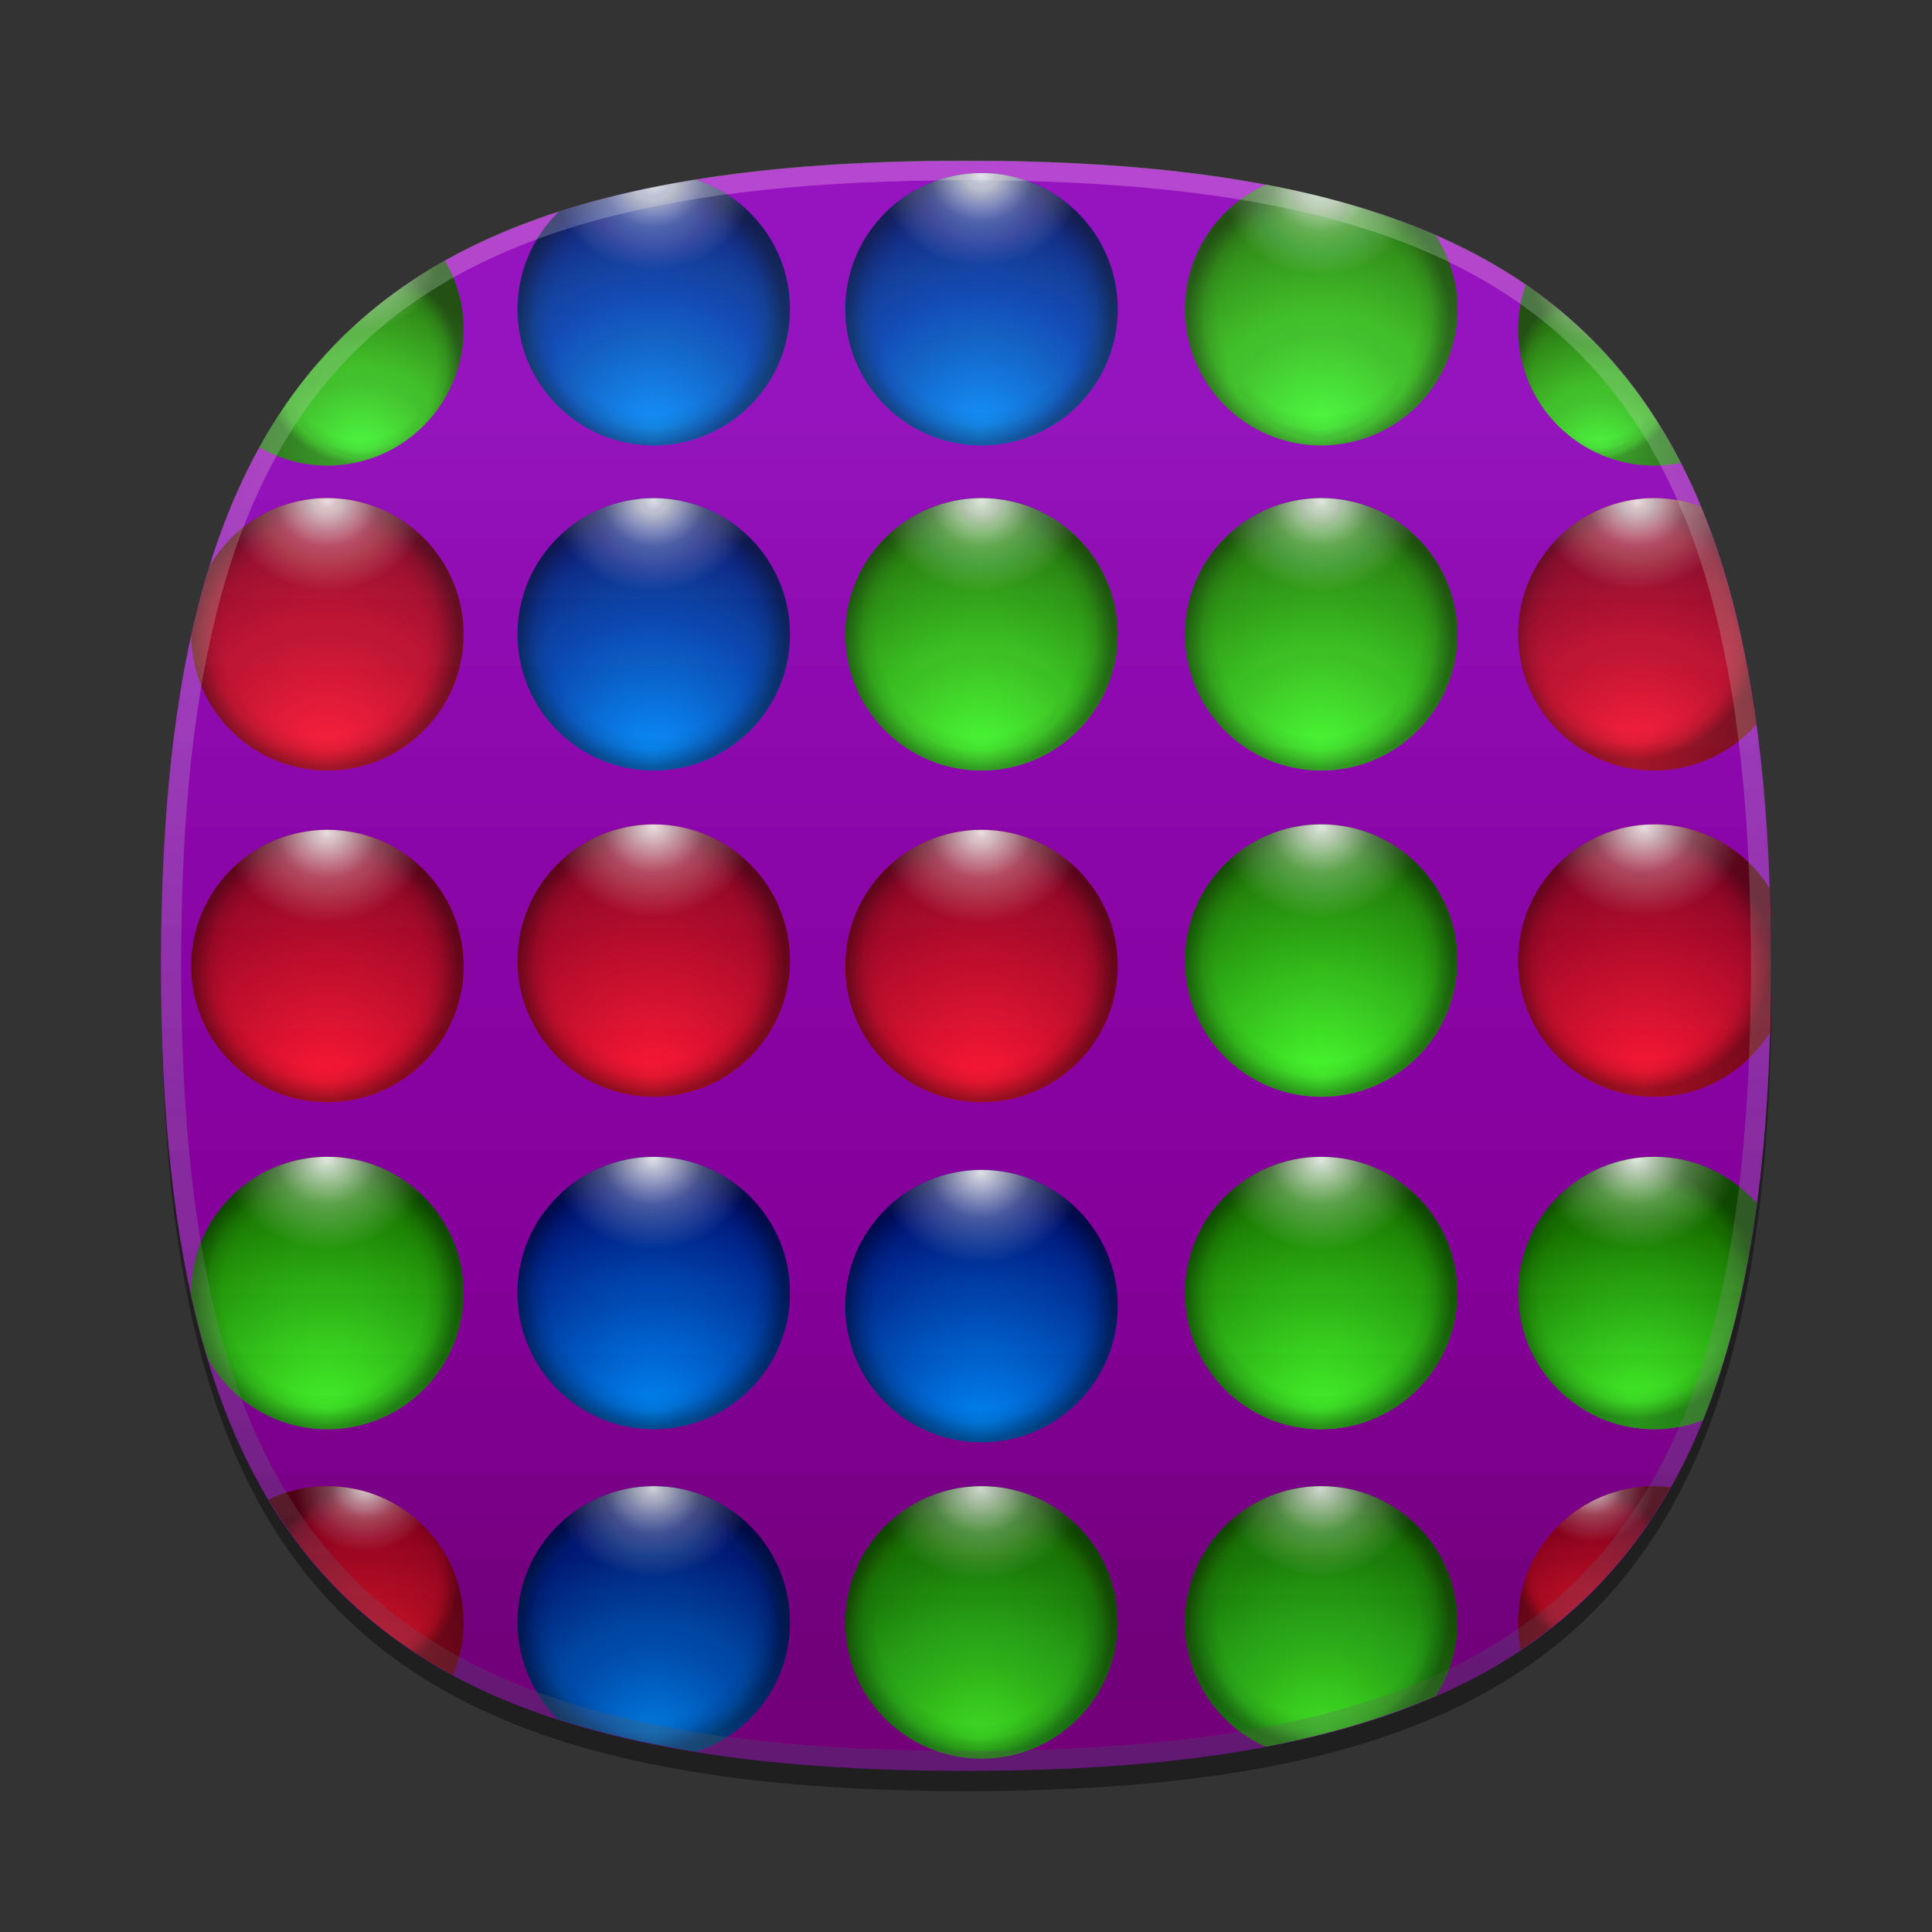 <?xml version="1.0"?>
<!-- Converted with SVG Converter - Version 0.9.5 (Compiled Mon May 30 09:08:51 2011) - Copyright (C) 2011 Nokia -->
<svg xmlns="http://www.w3.org/2000/svg" width="96px" x="0px" version="1.1" y="0px" height="96px" viewBox="0 0 96 96" xmlns:xlink="http://www.w3.org/1999/xlink" baseProfile="tiny" xml:space="preserve">
 <rect x="0" y="0" width="96" height="96" fill="#333333" stroke="none"/>
 <rect width="96" fill="none" height="96" id="BOUNDING_BOX_1_"/>
 <path stroke-opacity="0.4" fill-opacity="0.4" id="SHADOW_1_" d="M88.023,49c0,29.633-10.364,40-40,40c-29.635,0-40-10.367-40-40c0-29.634,10.366-40,40-40&#xd;&#xa;&#x9;C77.659,9,88.023,19.365,88.023,49z"/>
 <linearGradient id="VIOLET_1_3_" y1="9.762" x1="47.999" y2="89.741" gradientUnits="userSpaceOnUse" x2="47.999">
  <stop offset="0" style="stop-color:#8C00B9"/>
  <stop offset="0.988" style="stop-color:#82008B"/>
 </linearGradient>
 <path fill="url(#VIOLET_1_3_)" id="VIOLET_1_2_" d="M8,47.989c0,29.633,10.365,40,40,40c29.637,0,40-10.367,40-40&#xd;&#xa;&#x9;c0-28.985-9.926-39.53-38.091-39.979h-3.817C17.928,8.459,8,19.004,8,47.989z"/>
 <linearGradient id="HIGHLIGHT_VIO1_2_" y1="8.255" x1="47.999" y2="87.504" gradientUnits="userSpaceOnUse" x2="47.999">
  <stop offset="0.036" style="stop-color:#B600E7"/>
  <stop offset="1" style="stop-color:#4A1F8C"/>
 </linearGradient>
 <path stroke-opacity="0.25" fill="url(#HIGHLIGHT_VIO1_2_)" fill-opacity="0.25" id="HIGHLIGHT_VIO1_1_" d="M48,8C18.365,8,8,18.365,8,48&#xd;&#xa;&#x9;c0,29.632,10.365,40,40,40c29.637,0,40-10.367,40-40C88,18.365,77.637,8,48,8z M48,87.023C18.842,87.023,9,77.176,9,48&#xd;&#xa;&#x9;C9,18.824,18.842,8.977,48,8.977S87,18.824,87,48C87,77.176,77.158,87.023,48,87.023z"/>
 <radialGradient cx="48.772" cy="37.775" id="SVGID_1_" r="11.503" gradientUnits="userSpaceOnUse">
  <stop offset="0" style="stop-color:#47FF2E"/>
  <stop offset="1" style="stop-color:#187300"/>
 </radialGradient>
 <circle fill="url(#SVGID_1_)" cx="48.771" cy="31.518" r="6.768"/>
 <radialGradient cx="48.644" cy="31.518" id="SVGID_2_" r="6.636" gradientUnits="userSpaceOnUse">
  <stop offset="0" style="stop-color:#000000;stop-opacity:0"/>
  <stop offset="0.764" style="stop-color:#000000;stop-opacity:0"/>
  <stop offset="0.867" style="stop-color:#000000;stop-opacity:0.09"/>
  <stop offset="1" style="stop-color:#000000;stop-opacity:0.38"/>
 </radialGradient>
 <circle fill="url(#SVGID_2_)" cx="48.771" cy="31.518" r="6.768"/>
 <radialGradient cx="48.772" cy="24.866" gradientTransform="matrix(0.025 1 -1.126 0.028 75.543 -24.588)" id="SVGID_3_" r="4.786" gradientUnits="userSpaceOnUse">
  <stop offset="0" style="stop-color:#FFFFFF;stop-opacity:0.87"/>
  <stop offset="0.473" style="stop-color:#FFFFFF;stop-opacity:0.28"/>
  <stop offset="0.939" style="stop-color:#FFFFFF;stop-opacity:0"/>
 </radialGradient>
 <circle fill="url(#SVGID_3_)" cx="48.771" cy="31.519" r="6.768"/>
 <radialGradient cx="65.652" cy="37.775" id="SVGID_4_" r="11.503" gradientUnits="userSpaceOnUse">
  <stop offset="0" style="stop-color:#47FF2E"/>
  <stop offset="1" style="stop-color:#187300"/>
 </radialGradient>
 <circle fill="url(#SVGID_4_)" cx="65.652" cy="31.518" r="6.768"/>
 <radialGradient cx="65.524" cy="31.518" id="SVGID_5_" r="6.636" gradientUnits="userSpaceOnUse">
  <stop offset="0" style="stop-color:#000000;stop-opacity:0"/>
  <stop offset="0.764" style="stop-color:#000000;stop-opacity:0"/>
  <stop offset="0.867" style="stop-color:#000000;stop-opacity:0.09"/>
  <stop offset="1" style="stop-color:#000000;stop-opacity:0.38"/>
 </radialGradient>
 <circle fill="url(#SVGID_5_)" cx="65.652" cy="31.518" r="6.768"/>
 <radialGradient cx="65.652" cy="24.866" gradientTransform="matrix(0.025 1 -1.126 0.028 92.004 -41.464)" id="SVGID_6_" r="4.786" gradientUnits="userSpaceOnUse">
  <stop offset="0" style="stop-color:#FFFFFF;stop-opacity:0.87"/>
  <stop offset="0.473" style="stop-color:#FFFFFF;stop-opacity:0.28"/>
  <stop offset="0.939" style="stop-color:#FFFFFF;stop-opacity:0"/>
 </radialGradient>
 <circle fill="url(#SVGID_6_)" cx="65.652" cy="31.519" r="6.768"/>
 <radialGradient cx="65.651" cy="21.644" id="SVGID_7_" r="11.5" gradientUnits="userSpaceOnUse">
  <stop offset="0" style="stop-color:#47FF2E"/>
  <stop offset="1" style="stop-color:#187300"/>
 </radialGradient>
 <path fill="url(#SVGID_7_)" d="M58.884,15.364c0,3.738,3.029,6.768,6.768,6.768s6.768-3.03,6.768-6.768&#xd;&#xa;&#x9;c0-1.359-0.404-2.621-1.093-3.681c-2.483-1.082-5.273-1.914-8.409-2.507C60.543,10.227,58.884,12.6,58.884,15.364z"/>
 <radialGradient cx="65.523" cy="15.654" id="SVGID_8_" r="6.497" gradientUnits="userSpaceOnUse">
  <stop offset="0" style="stop-color:#000000;stop-opacity:0"/>
  <stop offset="0.764" style="stop-color:#000000;stop-opacity:0"/>
  <stop offset="0.867" style="stop-color:#000000;stop-opacity:0.09"/>
  <stop offset="1" style="stop-color:#000000;stop-opacity:0.38"/>
 </radialGradient>
 <path fill="url(#SVGID_8_)" d="M58.884,15.364c0,3.738,3.029,6.768,6.768,6.768s6.768-3.03,6.768-6.768&#xd;&#xa;&#x9;c0-1.359-0.404-2.621-1.093-3.681c-2.483-1.082-5.273-1.914-8.409-2.507C60.543,10.227,58.884,12.6,58.884,15.364z"/>
 <radialGradient cx="65.651" cy="9.287" gradientTransform="matrix(0.025 1 -1.126 0.028 74.468 -56.605)" id="SVGID_9_" r="4.624" gradientUnits="userSpaceOnUse">
  <stop offset="0" style="stop-color:#FFFFFF;stop-opacity:0.87"/>
  <stop offset="0.473" style="stop-color:#FFFFFF;stop-opacity:0.28"/>
  <stop offset="0.939" style="stop-color:#FFFFFF;stop-opacity:0"/>
 </radialGradient>
 <path fill="url(#SVGID_9_)" d="M58.884,15.365c0,3.737,3.029,6.768,6.768,6.768s6.768-3.031,6.768-6.768&#xd;&#xa;&#x9;c0-1.359-0.404-2.622-1.093-3.682c-2.483-1.082-5.273-1.914-8.409-2.507C60.543,10.227,58.884,12.6,58.884,15.365z"/>
 <radialGradient cx="65.651" cy="53.987" id="SVGID_10_" r="11.505" gradientUnits="userSpaceOnUse">
  <stop offset="0" style="stop-color:#47FF2E"/>
  <stop offset="1" style="stop-color:#187300"/>
 </radialGradient>
 <circle fill="url(#SVGID_10_)" cx="65.651" cy="47.729" r="6.769"/>
 <radialGradient cx="65.523" cy="47.73" id="SVGID_11_" r="6.636" gradientUnits="userSpaceOnUse">
  <stop offset="0" style="stop-color:#000000;stop-opacity:0"/>
  <stop offset="0.764" style="stop-color:#000000;stop-opacity:0"/>
  <stop offset="0.867" style="stop-color:#000000;stop-opacity:0.09"/>
  <stop offset="1" style="stop-color:#000000;stop-opacity:0.38"/>
 </radialGradient>
 <circle fill="url(#SVGID_11_)" cx="65.651" cy="47.729" r="6.769"/>
 <radialGradient cx="65.651" cy="41.077" gradientTransform="matrix(0.025 1 -1.126 0.028 110.249 -25.707)" id="SVGID_12_" r="4.787" gradientUnits="userSpaceOnUse">
  <stop offset="0" style="stop-color:#FFFFFF;stop-opacity:0.87"/>
  <stop offset="0.473" style="stop-color:#FFFFFF;stop-opacity:0.28"/>
  <stop offset="0.939" style="stop-color:#FFFFFF;stop-opacity:0"/>
 </radialGradient>
 <circle fill="url(#SVGID_12_)" cx="65.651" cy="47.73" r="6.769"/>
 <radialGradient cx="65.651" cy="70.507" id="SVGID_13_" r="11.505" gradientUnits="userSpaceOnUse">
  <stop offset="0" style="stop-color:#47FF2E"/>
  <stop offset="1" style="stop-color:#187300"/>
 </radialGradient>
 <circle fill="url(#SVGID_13_)" cx="65.651" cy="64.25" r="6.769"/>
 <radialGradient cx="65.523" cy="64.25" id="SVGID_14_" r="6.636" gradientUnits="userSpaceOnUse">
  <stop offset="0" style="stop-color:#000000;stop-opacity:0"/>
  <stop offset="0.764" style="stop-color:#000000;stop-opacity:0"/>
  <stop offset="0.867" style="stop-color:#000000;stop-opacity:0.09"/>
  <stop offset="1" style="stop-color:#000000;stop-opacity:0.38"/>
 </radialGradient>
 <circle fill="url(#SVGID_14_)" cx="65.651" cy="64.25" r="6.769"/>
 <radialGradient cx="65.651" cy="57.598" gradientTransform="matrix(0.025 1 -1.126 0.028 128.844 -9.65)" id="SVGID_15_" r="4.786" gradientUnits="userSpaceOnUse">
  <stop offset="0" style="stop-color:#FFFFFF;stop-opacity:0.87"/>
  <stop offset="0.473" style="stop-color:#FFFFFF;stop-opacity:0.28"/>
  <stop offset="0.939" style="stop-color:#FFFFFF;stop-opacity:0"/>
 </radialGradient>
 <circle fill="url(#SVGID_15_)" cx="65.651" cy="64.25" r="6.769"/>
 <radialGradient cx="81.365" cy="70.507" id="SVGID_16_" r="10.087" gradientUnits="userSpaceOnUse">
  <stop offset="0" style="stop-color:#47FF2E"/>
  <stop offset="1" style="stop-color:#187300"/>
 </radialGradient>
 <path fill="url(#SVGID_16_)" d="M82.204,57.48c-3.739,0-6.77,3.03-6.77,6.769s3.03,6.769,6.77,6.769c0.85,0,1.66-0.163,2.409-0.449&#xd;&#xa;&#x9;c1.258-3.104,2.135-6.683,2.682-10.77C86.055,58.381,84.236,57.48,82.204,57.48z"/>
 <radialGradient cx="81.253" cy="64.249" id="SVGID_17_" r="6.231" gradientUnits="userSpaceOnUse">
  <stop offset="0" style="stop-color:#000000;stop-opacity:0"/>
  <stop offset="0.764" style="stop-color:#000000;stop-opacity:0"/>
  <stop offset="0.867" style="stop-color:#000000;stop-opacity:0.09"/>
  <stop offset="1" style="stop-color:#000000;stop-opacity:0.38"/>
 </radialGradient>
 <path fill="url(#SVGID_17_)" d="M82.204,57.48c-3.739,0-6.77,3.03-6.77,6.769s3.03,6.769,6.77,6.769c0.85,0,1.66-0.163,2.409-0.449&#xd;&#xa;&#x9;c1.258-3.104,2.135-6.683,2.682-10.77C86.055,58.381,84.236,57.48,82.204,57.48z"/>
 <radialGradient cx="81.365" cy="57.596" gradientTransform="matrix(0.025 1 -1.126 0.028 144.164 -25.361)" id="SVGID_18_" r="4.673" gradientUnits="userSpaceOnUse">
  <stop offset="0" style="stop-color:#FFFFFF;stop-opacity:0.87"/>
  <stop offset="0.473" style="stop-color:#FFFFFF;stop-opacity:0.28"/>
  <stop offset="0.939" style="stop-color:#FFFFFF;stop-opacity:0"/>
 </radialGradient>
 <path fill="url(#SVGID_18_)" d="M82.204,57.48c-3.739,0-6.77,3.03-6.77,6.77c0,3.736,3.03,6.768,6.77,6.768&#xd;&#xa;&#x9;c0.85,0,1.66-0.163,2.409-0.449c1.258-3.104,2.135-6.683,2.682-10.77C86.055,58.381,84.236,57.48,82.204,57.48z"/>
 <radialGradient cx="48.771" cy="86.872" id="SVGID_19_" r="11.504" gradientUnits="userSpaceOnUse">
  <stop offset="0" style="stop-color:#47FF2E"/>
  <stop offset="1" style="stop-color:#187300"/>
 </radialGradient>
 <circle fill="url(#SVGID_19_)" cx="48.771" cy="80.615" r="6.768"/>
 <radialGradient cx="48.643" cy="80.615" id="SVGID_20_" r="6.636" gradientUnits="userSpaceOnUse">
  <stop offset="0" style="stop-color:#000000;stop-opacity:0"/>
  <stop offset="0.764" style="stop-color:#000000;stop-opacity:0"/>
  <stop offset="0.867" style="stop-color:#000000;stop-opacity:0.09"/>
  <stop offset="1" style="stop-color:#000000;stop-opacity:0.38"/>
 </radialGradient>
 <circle fill="url(#SVGID_20_)" cx="48.771" cy="80.615" r="6.768"/>
 <radialGradient cx="48.771" cy="73.963" gradientTransform="matrix(0.025 1 -1.126 0.028 130.804 23.131)" id="SVGID_21_" r="4.786" gradientUnits="userSpaceOnUse">
  <stop offset="0" style="stop-color:#FFFFFF;stop-opacity:0.87"/>
  <stop offset="0.473" style="stop-color:#FFFFFF;stop-opacity:0.28"/>
  <stop offset="0.939" style="stop-color:#FFFFFF;stop-opacity:0"/>
 </radialGradient>
 <circle fill="url(#SVGID_21_)" cx="48.771" cy="80.615" r="6.768"/>
 <radialGradient cx="65.651" cy="86.299" id="SVGID_22_" r="11.502" gradientUnits="userSpaceOnUse">
  <stop offset="0" style="stop-color:#47FF2E"/>
  <stop offset="1" style="stop-color:#187300"/>
 </radialGradient>
 <path fill="url(#SVGID_22_)" d="M65.652,73.846c-3.739,0-6.77,3.029-6.77,6.768c0,2.752,1.645,5.115,4.003,6.174&#xd;&#xa;&#x9;c3.156-0.596,5.963-1.433,8.459-2.521c0.678-1.055,1.075-2.306,1.075-3.652C72.42,76.875,69.391,73.846,65.652,73.846z"/>
 <radialGradient cx="65.523" cy="80.316" id="SVGID_23_" r="6.495" gradientUnits="userSpaceOnUse">
  <stop offset="0" style="stop-color:#000000;stop-opacity:0"/>
  <stop offset="0.764" style="stop-color:#000000;stop-opacity:0"/>
  <stop offset="0.867" style="stop-color:#000000;stop-opacity:0.09"/>
  <stop offset="1" style="stop-color:#000000;stop-opacity:0.38"/>
 </radialGradient>
 <path fill="url(#SVGID_23_)" d="M65.652,73.846c-3.739,0-6.77,3.029-6.77,6.768c0,2.752,1.645,5.115,4.003,6.174&#xd;&#xa;&#x9;c3.156-0.596,5.963-1.433,8.459-2.521c0.678-1.055,1.075-2.306,1.075-3.652C72.42,76.875,69.391,73.846,65.652,73.846z"/>
 <radialGradient cx="65.651" cy="73.956" gradientTransform="matrix(0.025 1 -1.126 0.028 147.256 6.25)" id="SVGID_24_" r="4.62" gradientUnits="userSpaceOnUse">
  <stop offset="0" style="stop-color:#FFFFFF;stop-opacity:0.87"/>
  <stop offset="0.473" style="stop-color:#FFFFFF;stop-opacity:0.28"/>
  <stop offset="0.939" style="stop-color:#FFFFFF;stop-opacity:0"/>
 </radialGradient>
 <path fill="url(#SVGID_24_)" d="M65.652,73.846c-3.739,0-6.77,3.029-6.77,6.769c0,2.751,1.645,5.114,4.003,6.173&#xd;&#xa;&#x9;c3.156-0.596,5.963-1.433,8.459-2.521c0.678-1.055,1.075-2.306,1.075-3.651C72.42,76.875,69.391,73.846,65.652,73.846z"/>
 <radialGradient cx="79.475" cy="22.794" id="SVGID_25_" r="6.873" gradientUnits="userSpaceOnUse">
  <stop offset="0" style="stop-color:#47FF2E"/>
  <stop offset="1" style="stop-color:#187300"/>
 </radialGradient>
 <path fill="url(#SVGID_25_)" d="M82.204,23.132c0.449,0,0.887-0.046,1.312-0.129c-1.889-3.686-4.426-6.607-7.702-8.854&#xd;&#xa;&#x9;c-0.241,0.695-0.379,1.438-0.379,2.215C75.435,20.102,78.465,23.132,82.204,23.132z"/>
 <radialGradient cx="79.398" cy="18.641" id="SVGID_26_" r="4.185" gradientUnits="userSpaceOnUse">
  <stop offset="0" style="stop-color:#000000;stop-opacity:0"/>
  <stop offset="0.764" style="stop-color:#000000;stop-opacity:0"/>
  <stop offset="0.867" style="stop-color:#000000;stop-opacity:0.09"/>
  <stop offset="1" style="stop-color:#000000;stop-opacity:0.38"/>
 </radialGradient>
 <path fill="url(#SVGID_26_)" d="M82.204,23.132c0.449,0,0.887-0.046,1.312-0.129c-1.889-3.686-4.426-6.607-7.702-8.854&#xd;&#xa;&#x9;c-0.241,0.695-0.379,1.438-0.379,2.215C75.435,20.102,78.465,23.132,82.204,23.132z"/>
 <radialGradient cx="79.475" cy="14.226" gradientTransform="matrix(0.025 1 -1.126 0.028 93.505 -65.624)" id="SVGID_27_" r="3.115" gradientUnits="userSpaceOnUse">
  <stop offset="0" style="stop-color:#FFFFFF;stop-opacity:0.87"/>
  <stop offset="0.473" style="stop-color:#FFFFFF;stop-opacity:0.28"/>
  <stop offset="0.939" style="stop-color:#FFFFFF;stop-opacity:0"/>
 </radialGradient>
 <path fill="url(#SVGID_27_)" d="M82.204,23.132c0.449,0,0.887-0.046,1.312-0.129c-1.889-3.686-4.426-6.607-7.702-8.854&#xd;&#xa;&#x9;c-0.241,0.695-0.379,1.438-0.379,2.216C75.435,20.101,78.465,23.132,82.204,23.132z"/>
 <radialGradient cx="16.269" cy="70.507" id="SVGID_28_" r="11.505" gradientUnits="userSpaceOnUse">
  <stop offset="0" style="stop-color:#47FF2E"/>
  <stop offset="1" style="stop-color:#187300"/>
 </radialGradient>
 <path fill="url(#SVGID_28_)" d="M16.27,71.018c3.738,0,6.768-3.031,6.768-6.77s-3.029-6.768-6.768-6.768&#xd;&#xa;&#x9;c-3.739,0-6.77,3.029-6.77,6.768c0,0.051,0.006,0.1,0.007,0.15c0.234,1.055,0.5,2.064,0.792,3.039&#xd;&#xa;&#x9;C11.439,69.567,13.685,71.018,16.27,71.018z"/>
 <radialGradient cx="16.141" cy="64.249" id="SVGID_29_" r="6.636" gradientUnits="userSpaceOnUse">
  <stop offset="0" style="stop-color:#000000;stop-opacity:0"/>
  <stop offset="0.764" style="stop-color:#000000;stop-opacity:0"/>
  <stop offset="0.867" style="stop-color:#000000;stop-opacity:0.09"/>
  <stop offset="1" style="stop-color:#000000;stop-opacity:0.38"/>
 </radialGradient>
 <path fill="url(#SVGID_29_)" d="M16.27,71.018c3.738,0,6.768-3.031,6.768-6.77s-3.029-6.768-6.768-6.768&#xd;&#xa;&#x9;c-3.739,0-6.77,3.029-6.77,6.768c0,0.051,0.006,0.1,0.007,0.15c0.234,1.055,0.5,2.064,0.792,3.039&#xd;&#xa;&#x9;C11.439,69.567,13.685,71.018,16.27,71.018z"/>
 <radialGradient cx="16.269" cy="57.596" gradientTransform="matrix(0.025 1 -1.126 0.028 80.691 39.715)" id="SVGID_30_" r="4.787" gradientUnits="userSpaceOnUse">
  <stop offset="0" style="stop-color:#FFFFFF;stop-opacity:0.87"/>
  <stop offset="0.473" style="stop-color:#FFFFFF;stop-opacity:0.28"/>
  <stop offset="0.939" style="stop-color:#FFFFFF;stop-opacity:0"/>
 </radialGradient>
 <path fill="url(#SVGID_30_)" d="M16.27,71.018c3.738,0,6.768-3.031,6.768-6.769c0-3.739-3.029-6.769-6.768-6.769&#xd;&#xa;&#x9;c-3.739,0-6.77,3.029-6.77,6.769c0,0.05,0.006,0.099,0.007,0.149c0.234,1.055,0.5,2.064,0.792,3.039&#xd;&#xa;&#x9;C11.44,69.567,13.685,71.018,16.27,71.018z"/>
 <radialGradient cx="17.963" cy="22.748" id="SVGID_31_" r="8.626" gradientUnits="userSpaceOnUse">
  <stop offset="0" style="stop-color:#47FF2E"/>
  <stop offset="1" style="stop-color:#187300"/>
 </radialGradient>
 <path fill="url(#SVGID_31_)" d="M23.038,16.364c0-1.248-0.343-2.413-0.932-3.416c-3.974,2.231-7.005,5.278-9.218,9.273&#xd;&#xa;&#x9;c0.996,0.576,2.148,0.911,3.382,0.911C20.008,23.133,23.038,20.103,23.038,16.364z"/>
 <radialGradient cx="17.867" cy="18.041" id="SVGID_32_" r="4.984" gradientUnits="userSpaceOnUse">
  <stop offset="0" style="stop-color:#000000;stop-opacity:0"/>
  <stop offset="0.764" style="stop-color:#000000;stop-opacity:0"/>
  <stop offset="0.867" style="stop-color:#000000;stop-opacity:0.09"/>
  <stop offset="1" style="stop-color:#000000;stop-opacity:0.38"/>
 </radialGradient>
 <path fill="url(#SVGID_32_)" d="M23.038,16.364c0-1.248-0.343-2.413-0.932-3.416c-3.974,2.231-7.005,5.278-9.218,9.273&#xd;&#xa;&#x9;c0.996,0.576,2.148,0.911,3.382,0.911C20.008,23.133,23.038,20.103,23.038,16.364z"/>
 <radialGradient cx="17.963" cy="13.035" gradientTransform="matrix(0.025 1 -1.126 0.028 32.187 -5.288)" id="SVGID_33_" r="3.599" gradientUnits="userSpaceOnUse">
  <stop offset="0" style="stop-color:#FFFFFF;stop-opacity:0.87"/>
  <stop offset="0.473" style="stop-color:#FFFFFF;stop-opacity:0.28"/>
  <stop offset="0.939" style="stop-color:#FFFFFF;stop-opacity:0"/>
 </radialGradient>
 <path fill="url(#SVGID_33_)" d="M23.038,16.365c0-1.248-0.343-2.413-0.932-3.417c-3.973,2.231-7.005,5.278-9.217,9.273&#xd;&#xa;&#x9;c0.996,0.576,2.148,0.911,3.382,0.911C20.008,23.133,23.038,20.102,23.038,16.365z"/>
 <radialGradient cx="16.27" cy="37.775" id="SVGID_34_" r="11.501" gradientUnits="userSpaceOnUse">
  <stop offset="0" style="stop-color:#FF1733"/>
  <stop offset="1" style="stop-color:#8B0021"/>
 </radialGradient>
 <path fill="url(#SVGID_34_)" d="M16.269,38.286c3.738,0,6.768-3.03,6.768-6.768s-3.03-6.768-6.768-6.768&#xd;&#xa;&#x9;c-2.499,0-4.676,1.357-5.848,3.372c-0.343,1.101-0.65,2.25-0.917,3.455C9.536,35.288,12.551,38.286,16.269,38.286z"/>
 <radialGradient cx="16.143" cy="31.518" id="SVGID_35_" r="6.635" gradientUnits="userSpaceOnUse">
  <stop offset="0" style="stop-color:#000000;stop-opacity:0"/>
  <stop offset="0.764" style="stop-color:#000000;stop-opacity:0"/>
  <stop offset="0.867" style="stop-color:#000000;stop-opacity:0.09"/>
  <stop offset="1" style="stop-color:#000000;stop-opacity:0.38"/>
 </radialGradient>
 <path fill="url(#SVGID_35_)" d="M16.269,38.286c3.738,0,6.768-3.03,6.768-6.768s-3.03-6.768-6.768-6.768&#xd;&#xa;&#x9;c-2.499,0-4.676,1.357-5.848,3.372c-0.343,1.101-0.65,2.25-0.917,3.455C9.536,35.288,12.551,38.286,16.269,38.286z"/>
 <radialGradient cx="16.27" cy="24.866" gradientTransform="matrix(0.025 1 -1.126 0.028 43.853 7.902)" id="SVGID_36_" r="4.786" gradientUnits="userSpaceOnUse">
  <stop offset="0" style="stop-color:#FFFFFF;stop-opacity:0.87"/>
  <stop offset="0.473" style="stop-color:#FFFFFF;stop-opacity:0.28"/>
  <stop offset="0.939" style="stop-color:#FFFFFF;stop-opacity:0"/>
 </radialGradient>
 <path fill="url(#SVGID_36_)" d="M16.269,38.286c3.738,0,6.768-3.031,6.768-6.768c0-3.739-3.03-6.769-6.768-6.769&#xd;&#xa;&#x9;c-2.499,0-4.676,1.358-5.848,3.373c-0.343,1.101-0.65,2.25-0.917,3.455C9.536,35.287,12.551,38.286,16.269,38.286z"/>
 <radialGradient cx="16.269" cy="54.257" id="SVGID_37_" r="11.504" gradientUnits="userSpaceOnUse">
  <stop offset="0" style="stop-color:#FF1733"/>
  <stop offset="1" style="stop-color:#8B0021"/>
 </radialGradient>
 <circle fill="url(#SVGID_37_)" cx="16.269" cy="48" r="6.768"/>
 <radialGradient cx="16.141" cy="48" id="SVGID_38_" r="6.636" gradientUnits="userSpaceOnUse">
  <stop offset="0" style="stop-color:#000000;stop-opacity:0"/>
  <stop offset="0.764" style="stop-color:#000000;stop-opacity:0"/>
  <stop offset="0.867" style="stop-color:#000000;stop-opacity:0.09"/>
  <stop offset="1" style="stop-color:#000000;stop-opacity:0.38"/>
 </radialGradient>
 <circle fill="url(#SVGID_38_)" cx="16.269" cy="48" r="6.768"/>
 <radialGradient cx="16.269" cy="41.348" gradientTransform="matrix(0.025 1 -1.126 0.028 62.403 23.923)" id="SVGID_39_" r="4.786" gradientUnits="userSpaceOnUse">
  <stop offset="0" style="stop-color:#FFFFFF;stop-opacity:0.87"/>
  <stop offset="0.473" style="stop-color:#FFFFFF;stop-opacity:0.28"/>
  <stop offset="0.939" style="stop-color:#FFFFFF;stop-opacity:0"/>
 </radialGradient>
 <circle fill="url(#SVGID_39_)" cx="16.269" cy="48" r="6.768"/>
 <radialGradient cx="32.485" cy="53.987" id="SVGID_40_" r="11.504" gradientUnits="userSpaceOnUse">
  <stop offset="0" style="stop-color:#FF1733"/>
  <stop offset="1" style="stop-color:#8B0021"/>
 </radialGradient>
 <circle fill="url(#SVGID_40_)" cx="32.485" cy="47.729" r="6.768"/>
 <radialGradient cx="32.357" cy="47.73" id="SVGID_41_" r="6.636" gradientUnits="userSpaceOnUse">
  <stop offset="0" style="stop-color:#000000;stop-opacity:0"/>
  <stop offset="0.764" style="stop-color:#000000;stop-opacity:0"/>
  <stop offset="0.867" style="stop-color:#000000;stop-opacity:0.09"/>
  <stop offset="1" style="stop-color:#000000;stop-opacity:0.38"/>
 </radialGradient>
 <circle fill="url(#SVGID_41_)" cx="32.485" cy="47.729" r="6.768"/>
 <radialGradient cx="32.485" cy="41.077" gradientTransform="matrix(0.025 1 -1.126 0.028 77.91 7.449)" id="SVGID_42_" r="4.787" gradientUnits="userSpaceOnUse">
  <stop offset="0" style="stop-color:#FFFFFF;stop-opacity:0.87"/>
  <stop offset="0.473" style="stop-color:#FFFFFF;stop-opacity:0.28"/>
  <stop offset="0.939" style="stop-color:#FFFFFF;stop-opacity:0"/>
 </radialGradient>
 <circle fill="url(#SVGID_42_)" cx="32.485" cy="47.73" r="6.768"/>
 <radialGradient cx="48.772" cy="54.257" id="SVGID_43_" r="11.505" gradientUnits="userSpaceOnUse">
  <stop offset="0" style="stop-color:#FF1733"/>
  <stop offset="1" style="stop-color:#8B0021"/>
 </radialGradient>
 <circle fill="url(#SVGID_43_)" cx="48.772" cy="48" r="6.768"/>
 <radialGradient cx="48.644" cy="47.999" id="SVGID_44_" r="6.636" gradientUnits="userSpaceOnUse">
  <stop offset="0" style="stop-color:#000000;stop-opacity:0"/>
  <stop offset="0.764" style="stop-color:#000000;stop-opacity:0"/>
  <stop offset="0.867" style="stop-color:#000000;stop-opacity:0.09"/>
  <stop offset="1" style="stop-color:#000000;stop-opacity:0.38"/>
 </radialGradient>
 <circle fill="url(#SVGID_44_)" cx="48.772" cy="48" r="6.768"/>
 <radialGradient cx="48.772" cy="41.347" gradientTransform="matrix(0.025 1 -1.126 0.028 94.094 -8.569)" id="SVGID_45_" r="4.787" gradientUnits="userSpaceOnUse">
  <stop offset="0" style="stop-color:#FFFFFF;stop-opacity:0.87"/>
  <stop offset="0.473" style="stop-color:#FFFFFF;stop-opacity:0.28"/>
  <stop offset="0.939" style="stop-color:#FFFFFF;stop-opacity:0"/>
 </radialGradient>
 <circle fill="url(#SVGID_45_)" cx="48.772" cy="48" r="6.768"/>
 <radialGradient cx="81.353" cy="37.775" id="SVGID_46_" r="10.071" gradientUnits="userSpaceOnUse">
  <stop offset="0" style="stop-color:#FF1733"/>
  <stop offset="1" style="stop-color:#8B0021"/>
 </radialGradient>
 <path fill="url(#SVGID_46_)" d="M75.435,31.518c0,3.739,3.03,6.768,6.769,6.768c2.021,0,3.831-0.891,5.07-2.295&#xd;&#xa;&#x9;c-0.562-4.118-1.467-7.712-2.757-10.826c-0.723-0.264-1.499-0.415-2.313-0.415C78.465,24.75,75.435,27.78,75.435,31.518z"/>
 <radialGradient cx="81.242" cy="31.518" id="SVGID_47_" r="6.226" gradientUnits="userSpaceOnUse">
  <stop offset="0" style="stop-color:#000000;stop-opacity:0"/>
  <stop offset="0.764" style="stop-color:#000000;stop-opacity:0"/>
  <stop offset="0.867" style="stop-color:#000000;stop-opacity:0.09"/>
  <stop offset="1" style="stop-color:#000000;stop-opacity:0.38"/>
 </radialGradient>
 <path fill="url(#SVGID_47_)" d="M75.435,31.518c0,3.739,3.03,6.768,6.769,6.768c2.021,0,3.831-0.891,5.07-2.295&#xd;&#xa;&#x9;c-0.562-4.118-1.467-7.712-2.757-10.826c-0.723-0.264-1.499-0.415-2.313-0.415C78.465,24.75,75.435,27.78,75.435,31.518z"/>
 <radialGradient cx="81.353" cy="24.866" gradientTransform="matrix(0.025 1 -1.126 0.028 107.313 -57.16)" id="SVGID_48_" r="4.671" gradientUnits="userSpaceOnUse">
  <stop offset="0" style="stop-color:#FFFFFF;stop-opacity:0.87"/>
  <stop offset="0.473" style="stop-color:#FFFFFF;stop-opacity:0.28"/>
  <stop offset="0.939" style="stop-color:#FFFFFF;stop-opacity:0"/>
 </radialGradient>
 <path fill="url(#SVGID_48_)" d="M75.435,31.519c0,3.736,3.03,6.768,6.769,6.768c2.021,0,3.83-0.891,5.07-2.296&#xd;&#xa;&#x9;c-0.562-4.118-1.467-7.712-2.757-10.826c-0.723-0.264-1.499-0.415-2.313-0.415C78.465,24.75,75.435,27.78,75.435,31.519z"/>
 <radialGradient cx="81.717" cy="53.987" id="SVGID_49_" r="10.684" gradientUnits="userSpaceOnUse">
  <stop offset="0" style="stop-color:#FF1733"/>
  <stop offset="1" style="stop-color:#8B0021"/>
 </radialGradient>
 <path fill="url(#SVGID_49_)" d="M82.203,40.962c-3.738,0-6.769,3.03-6.769,6.768c0,3.739,3.03,6.768,6.769,6.768&#xd;&#xa;&#x9;c2.428,0,4.551-1.281,5.745-3.201C87.979,50.215,88,49.115,88,47.978c0-1.325-0.028-2.597-0.07-3.845&#xd;&#xa;&#x9;C86.731,42.23,84.618,40.962,82.203,40.962z"/>
 <radialGradient cx="81.599" cy="47.73" id="SVGID_50_" r="6.398" gradientUnits="userSpaceOnUse">
  <stop offset="0" style="stop-color:#000000;stop-opacity:0"/>
  <stop offset="0.764" style="stop-color:#000000;stop-opacity:0"/>
  <stop offset="0.867" style="stop-color:#000000;stop-opacity:0.09"/>
  <stop offset="1" style="stop-color:#000000;stop-opacity:0.38"/>
 </radialGradient>
 <path fill="url(#SVGID_50_)" d="M82.203,40.962c-3.738,0-6.769,3.03-6.769,6.768c0,3.739,3.03,6.768,6.769,6.768&#xd;&#xa;&#x9;c2.428,0,4.551-1.281,5.745-3.201C87.979,50.215,88,49.115,88,47.978c0-1.325-0.028-2.597-0.07-3.845&#xd;&#xa;&#x9;C86.731,42.23,84.618,40.962,82.203,40.962z"/>
 <radialGradient cx="81.717" cy="41.078" gradientTransform="matrix(0.025 1 -1.126 0.028 125.915 -41.767)" id="SVGID_51_" r="4.719" gradientUnits="userSpaceOnUse">
  <stop offset="0" style="stop-color:#FFFFFF;stop-opacity:0.87"/>
  <stop offset="0.473" style="stop-color:#FFFFFF;stop-opacity:0.28"/>
  <stop offset="0.939" style="stop-color:#FFFFFF;stop-opacity:0"/>
 </radialGradient>
 <path fill="url(#SVGID_51_)" d="M82.203,40.962c-3.738,0-6.769,3.03-6.769,6.769c0,3.736,3.03,6.768,6.769,6.768&#xd;&#xa;&#x9;c2.428,0,4.551-1.282,5.745-3.202C87.979,50.215,88,49.115,88,47.978c0-1.325-0.028-2.597-0.07-3.845&#xd;&#xa;&#x9;C86.731,42.23,84.618,40.962,82.203,40.962z"/>
 <radialGradient cx="79.224" cy="81.669" id="SVGID_52_" r="6.445" gradientUnits="userSpaceOnUse">
  <stop offset="0" style="stop-color:#FF1733"/>
  <stop offset="1" style="stop-color:#8B0021"/>
 </radialGradient>
 <path fill="url(#SVGID_52_)" d="M83.014,73.899c-0.266-0.031-0.535-0.053-0.811-0.053c-3.738,0-6.77,3.03-6.77,6.769&#xd;&#xa;&#x9;c0,0.466,0.047,0.921,0.137,1.36C78.679,79.898,81.137,77.233,83.014,73.899z"/>
 <radialGradient cx="79.152" cy="77.911" id="SVGID_53_" r="3.85" gradientUnits="userSpaceOnUse">
  <stop offset="0" style="stop-color:#000000;stop-opacity:0"/>
  <stop offset="0.764" style="stop-color:#000000;stop-opacity:0"/>
  <stop offset="0.867" style="stop-color:#000000;stop-opacity:0.09"/>
  <stop offset="1" style="stop-color:#000000;stop-opacity:0.38"/>
 </radialGradient>
 <path fill="url(#SVGID_53_)" d="M83.014,73.899c-0.266-0.031-0.535-0.053-0.811-0.053c-3.738,0-6.77,3.03-6.77,6.769&#xd;&#xa;&#x9;c0,0.466,0.047,0.921,0.137,1.36C78.679,79.898,81.137,77.233,83.014,73.899z"/>
 <radialGradient cx="79.224" cy="73.916" gradientTransform="matrix(0.025 1 -1.126 0.028 160.445 -7.357)" id="SVGID_54_" r="2.836" gradientUnits="userSpaceOnUse">
  <stop offset="0" style="stop-color:#FFFFFF;stop-opacity:0.87"/>
  <stop offset="0.473" style="stop-color:#FFFFFF;stop-opacity:0.28"/>
  <stop offset="0.939" style="stop-color:#FFFFFF;stop-opacity:0"/>
 </radialGradient>
 <path fill="url(#SVGID_54_)" d="M83.014,73.899c-0.266-0.031-0.535-0.053-0.811-0.053c-3.738,0-6.77,3.03-6.77,6.769&#xd;&#xa;&#x9;c0,0.466,0.047,0.921,0.137,1.36C78.679,79.898,81.137,77.233,83.014,73.899z"/>
 <radialGradient cx="18.194" cy="82.878" id="SVGID_55_" r="8.231" gradientUnits="userSpaceOnUse">
  <stop offset="0" style="stop-color:#FF1733"/>
  <stop offset="1" style="stop-color:#8B0021"/>
 </radialGradient>
 <path fill="url(#SVGID_55_)" d="M16.269,73.846c-1.046,0-2.034,0.244-2.918,0.668c2.245,3.742,5.256,6.614,9.16,8.719&#xd;&#xa;&#x9;c0.338-0.806,0.526-1.69,0.526-2.619C23.038,76.875,20.007,73.846,16.269,73.846z"/>
 <radialGradient cx="18.103" cy="78.539" id="SVGID_56_" r="4.677" gradientUnits="userSpaceOnUse">
  <stop offset="0" style="stop-color:#000000;stop-opacity:0"/>
  <stop offset="0.764" style="stop-color:#000000;stop-opacity:0"/>
  <stop offset="0.867" style="stop-color:#000000;stop-opacity:0.09"/>
  <stop offset="1" style="stop-color:#000000;stop-opacity:0.38"/>
 </radialGradient>
 <path fill="url(#SVGID_56_)" d="M16.269,73.846c-1.046,0-2.034,0.244-2.918,0.668c2.245,3.742,5.256,6.614,9.16,8.719&#xd;&#xa;&#x9;c0.338-0.806,0.526-1.69,0.526-2.619C23.038,76.875,20.007,73.846,16.269,73.846z"/>
 <radialGradient cx="18.194" cy="73.926" gradientTransform="matrix(0.025 1 -1.126 0.028 100.948 53.663)" id="SVGID_57_" r="3.341" gradientUnits="userSpaceOnUse">
  <stop offset="0" style="stop-color:#FFFFFF;stop-opacity:0.87"/>
  <stop offset="0.473" style="stop-color:#FFFFFF;stop-opacity:0.28"/>
  <stop offset="0.939" style="stop-color:#FFFFFF;stop-opacity:0"/>
 </radialGradient>
 <path fill="url(#SVGID_57_)" d="M16.269,73.846c-1.046,0-2.034,0.244-2.918,0.668c2.245,3.742,5.256,6.614,9.16,8.719&#xd;&#xa;&#x9;c0.338-0.806,0.526-1.69,0.526-2.619C23.038,76.875,20.007,73.846,16.269,73.846z"/>
 <radialGradient cx="32.485" cy="37.775" id="SVGID_58_" r="11.504" gradientUnits="userSpaceOnUse">
  <stop offset="0.006" style="stop-color:#008BFF"/>
  <stop offset="1" style="stop-color:#001173"/>
 </radialGradient>
 <circle fill="url(#SVGID_58_)" cx="32.485" cy="31.518" r="6.768"/>
 <radialGradient cx="32.357" cy="31.518" id="SVGID_59_" r="6.636" gradientUnits="userSpaceOnUse">
  <stop offset="0" style="stop-color:#000000;stop-opacity:0"/>
  <stop offset="0.764" style="stop-color:#000000;stop-opacity:0"/>
  <stop offset="0.867" style="stop-color:#000000;stop-opacity:0.09"/>
  <stop offset="1" style="stop-color:#000000;stop-opacity:0.38"/>
 </radialGradient>
 <circle fill="url(#SVGID_59_)" cx="32.485" cy="31.518" r="6.768"/>
 <radialGradient cx="32.485" cy="24.866" gradientTransform="matrix(0.025 1 -1.126 0.028 59.663 -8.307)" id="SVGID_60_" r="4.786" gradientUnits="userSpaceOnUse">
  <stop offset="0" style="stop-color:#FFFFFF;stop-opacity:0.87"/>
  <stop offset="0.473" style="stop-color:#FFFFFF;stop-opacity:0.28"/>
  <stop offset="0.939" style="stop-color:#FFFFFF;stop-opacity:0"/>
 </radialGradient>
 <circle fill="url(#SVGID_60_)" cx="32.485" cy="31.519" r="6.768"/>
 <radialGradient cx="32.485" cy="21.634" id="SVGID_61_" r="11.502" gradientUnits="userSpaceOnUse">
  <stop offset="0.006" style="stop-color:#008BFF"/>
  <stop offset="1" style="stop-color:#001173"/>
 </radialGradient>
 <path fill="url(#SVGID_61_)" d="M25.717,15.364c0,3.738,3.03,6.768,6.768,6.768s6.768-3.03,6.768-6.768&#xd;&#xa;&#x9;c0-3.014-1.97-5.564-4.692-6.44c-2.455,0.396-4.718,0.921-6.791,1.59C26.506,11.743,25.717,13.46,25.717,15.364z"/>
 <radialGradient cx="32.357" cy="15.528" id="SVGID_62_" r="6.557" gradientUnits="userSpaceOnUse">
  <stop offset="0" style="stop-color:#000000;stop-opacity:0"/>
  <stop offset="0.764" style="stop-color:#000000;stop-opacity:0"/>
  <stop offset="0.867" style="stop-color:#000000;stop-opacity:0.09"/>
  <stop offset="1" style="stop-color:#000000;stop-opacity:0.38"/>
 </radialGradient>
 <path fill="url(#SVGID_62_)" d="M25.717,15.364c0,3.738,3.03,6.768,6.768,6.768s6.768-3.03,6.768-6.768&#xd;&#xa;&#x9;c0-3.014-1.97-5.564-4.692-6.44c-2.455,0.396-4.718,0.921-6.791,1.59C26.506,11.743,25.717,13.46,25.717,15.364z"/>
 <radialGradient cx="32.485" cy="9.037" gradientTransform="matrix(0.025 1 -1.126 0.028 41.847 -23.692)" id="SVGID_63_" r="4.694" gradientUnits="userSpaceOnUse">
  <stop offset="0" style="stop-color:#FFFFFF;stop-opacity:0.87"/>
  <stop offset="0.473" style="stop-color:#FFFFFF;stop-opacity:0.28"/>
  <stop offset="0.939" style="stop-color:#FFFFFF;stop-opacity:0"/>
 </radialGradient>
 <path fill="url(#SVGID_63_)" d="M25.717,15.365c0,3.737,3.03,6.768,6.768,6.768s6.768-3.031,6.768-6.768&#xd;&#xa;&#x9;c0-3.014-1.97-5.564-4.692-6.441c-2.455,0.396-4.718,0.921-6.791,1.59C26.506,11.743,25.717,13.461,25.717,15.365z"/>
 <radialGradient cx="48.772" cy="21.622" id="SVGID_64_" r="11.503" gradientUnits="userSpaceOnUse">
  <stop offset="0.006" style="stop-color:#008BFF"/>
  <stop offset="1" style="stop-color:#001173"/>
 </radialGradient>
 <circle fill="url(#SVGID_64_)" cx="48.771" cy="15.364" r="6.768"/>
 <radialGradient cx="48.644" cy="15.364" id="SVGID_65_" r="6.636" gradientUnits="userSpaceOnUse">
  <stop offset="0" style="stop-color:#000000;stop-opacity:0"/>
  <stop offset="0.764" style="stop-color:#000000;stop-opacity:0"/>
  <stop offset="0.867" style="stop-color:#000000;stop-opacity:0.09"/>
  <stop offset="1" style="stop-color:#000000;stop-opacity:0.38"/>
 </radialGradient>
 <circle fill="url(#SVGID_65_)" cx="48.771" cy="15.364" r="6.768"/>
 <radialGradient cx="48.772" cy="8.712" gradientTransform="matrix(0.025 1 -1.126 0.028 57.362 -40.289)" id="SVGID_66_" r="4.786" gradientUnits="userSpaceOnUse">
  <stop offset="0" style="stop-color:#FFFFFF;stop-opacity:0.87"/>
  <stop offset="0.473" style="stop-color:#FFFFFF;stop-opacity:0.28"/>
  <stop offset="0.939" style="stop-color:#FFFFFF;stop-opacity:0"/>
 </radialGradient>
 <circle fill="url(#SVGID_66_)" cx="48.771" cy="15.365" r="6.768"/>
 <radialGradient cx="48.772" cy="71.155" id="SVGID_67_" r="11.503" gradientUnits="userSpaceOnUse">
  <stop offset="0.006" style="stop-color:#008BFF"/>
  <stop offset="1" style="stop-color:#001173"/>
 </radialGradient>
 <circle fill="url(#SVGID_67_)" cx="48.771" cy="64.897" r="6.768"/>
 <radialGradient cx="48.644" cy="64.897" id="SVGID_68_" r="6.636" gradientUnits="userSpaceOnUse">
  <stop offset="0" style="stop-color:#000000;stop-opacity:0"/>
  <stop offset="0.764" style="stop-color:#000000;stop-opacity:0"/>
  <stop offset="0.867" style="stop-color:#000000;stop-opacity:0.09"/>
  <stop offset="1" style="stop-color:#000000;stop-opacity:0.38"/>
 </radialGradient>
 <circle fill="url(#SVGID_68_)" cx="48.771" cy="64.897" r="6.768"/>
 <radialGradient cx="48.772" cy="58.244" gradientTransform="matrix(0.025 1 -1.126 0.028 113.113 7.853)" id="SVGID_69_" r="4.787" gradientUnits="userSpaceOnUse">
  <stop offset="0" style="stop-color:#FFFFFF;stop-opacity:0.87"/>
  <stop offset="0.473" style="stop-color:#FFFFFF;stop-opacity:0.28"/>
  <stop offset="0.939" style="stop-color:#FFFFFF;stop-opacity:0"/>
 </radialGradient>
 <circle fill="url(#SVGID_69_)" cx="48.771" cy="64.898" r="6.768"/>
 <radialGradient cx="32.485" cy="70.505" id="SVGID_70_" r="11.504" gradientUnits="userSpaceOnUse">
  <stop offset="0.006" style="stop-color:#008BFF"/>
  <stop offset="1" style="stop-color:#001173"/>
 </radialGradient>
 <circle fill="url(#SVGID_70_)" cx="32.485" cy="64.248" r="6.768"/>
 <radialGradient cx="32.357" cy="64.248" id="SVGID_71_" r="6.636" gradientUnits="userSpaceOnUse">
  <stop offset="0" style="stop-color:#000000;stop-opacity:0"/>
  <stop offset="0.764" style="stop-color:#000000;stop-opacity:0"/>
  <stop offset="0.867" style="stop-color:#000000;stop-opacity:0.09"/>
  <stop offset="1" style="stop-color:#000000;stop-opacity:0.38"/>
 </radialGradient>
 <circle fill="url(#SVGID_71_)" cx="32.485" cy="64.248" r="6.768"/>
 <radialGradient cx="32.485" cy="57.596" gradientTransform="matrix(0.025 1 -1.126 0.028 96.503 23.504)" id="SVGID_72_" r="4.787" gradientUnits="userSpaceOnUse">
  <stop offset="0" style="stop-color:#FFFFFF;stop-opacity:0.87"/>
  <stop offset="0.473" style="stop-color:#FFFFFF;stop-opacity:0.28"/>
  <stop offset="0.939" style="stop-color:#FFFFFF;stop-opacity:0"/>
 </radialGradient>
 <circle fill="url(#SVGID_72_)" cx="32.485" cy="64.249" r="6.768"/>
 <radialGradient cx="32.485" cy="86.541" id="SVGID_73_" r="11.502" gradientUnits="userSpaceOnUse">
  <stop offset="0.006" style="stop-color:#008BFF"/>
  <stop offset="1" style="stop-color:#001173"/>
 </radialGradient>
 <path fill="url(#SVGID_73_)" d="M39.253,80.613c0-3.738-3.03-6.768-6.768-6.768s-6.768,3.029-6.768,6.768&#xd;&#xa;&#x9;c0,1.887,0.773,3.592,2.019,4.819c2.093,0.678,4.38,1.208,6.863,1.606C37.301,86.151,39.253,83.612,39.253,80.613z"/>
 <radialGradient cx="32.357" cy="80.442" id="SVGID_74_" r="6.554" gradientUnits="userSpaceOnUse">
  <stop offset="0" style="stop-color:#000000;stop-opacity:0"/>
  <stop offset="0.764" style="stop-color:#000000;stop-opacity:0"/>
  <stop offset="0.867" style="stop-color:#000000;stop-opacity:0.09"/>
  <stop offset="1" style="stop-color:#000000;stop-opacity:0.38"/>
 </radialGradient>
 <path fill="url(#SVGID_74_)" d="M39.253,80.613c0-3.738-3.03-6.768-6.768-6.768s-6.768,3.029-6.768,6.768&#xd;&#xa;&#x9;c0,1.887,0.773,3.592,2.019,4.819c2.093,0.678,4.38,1.208,6.863,1.606C37.301,86.151,39.253,83.612,39.253,80.613z"/>
 <radialGradient cx="32.485" cy="73.958" gradientTransform="matrix(0.025 1 -1.126 0.028 114.919 39.407)" id="SVGID_75_" r="4.69" gradientUnits="userSpaceOnUse">
  <stop offset="0" style="stop-color:#FFFFFF;stop-opacity:0.87"/>
  <stop offset="0.473" style="stop-color:#FFFFFF;stop-opacity:0.28"/>
  <stop offset="0.939" style="stop-color:#FFFFFF;stop-opacity:0"/>
 </radialGradient>
 <path fill="url(#SVGID_75_)" d="M39.253,80.613c0-3.738-3.03-6.768-6.768-6.768s-6.768,3.029-6.768,6.768&#xd;&#xa;&#x9;c0,1.887,0.774,3.592,2.02,4.819c2.092,0.678,4.379,1.208,6.862,1.606C37.301,86.151,39.253,83.611,39.253,80.613z"/>
 <linearGradient id="HIGHLIGHT_RIM_2_" y1="0" x1="47.999" y2="144.667" gradientUnits="userSpaceOnUse" x2="47.999">
  <stop offset="0" style="stop-color:#FFFFFF"/>
  <stop offset="1" style="stop-color:#000000"/>
 </linearGradient>
 <path fill="url(#HIGHLIGHT_RIM_2_)" fill-opacity="0.25" id="HIGHLIGHT_RIM_1_" d="M48,7.979c-29.635,0-40,10.365-40,40&#xd;&#xa;&#x9;c0,29.633,10.365,40,40,40c29.637,0,40-10.367,40-40C88,18.344,77.637,7.979,48,7.979z M48,87.002c-29.159,0-39-9.848-39-39.024&#xd;&#xa;&#x9;C9,18.803,18.841,8.956,48,8.956c29.158,0,39,9.847,39,39.022C87,77.154,77.158,87.002,48,87.002z"/>
 <path fill="#FFFFFF" display="none" fill-opacity="0.05" id="SQUIRCLE_1_" d="M48,87.979c-29.635,0-40-10.367-40-40&#xd;&#xa;&#x9;c0-29.634,10.365-40,40-40c29.637,0,40,10.365,40,40C88,77.611,77.637,87.979,48,87.979z"/>
 <path stroke-opacity="0.02" fill-opacity="0.02" d="M9.478,64.25C13.244,81.519,24.624,87.979,48,87.979c23.378,0,34.756-6.46,38.522-23.729H9.478z"/>
 <path stroke-opacity="0.02" fill-opacity="0.02" d="M10.242,67.25C14.659,82.271,26.031,87.979,48,87.979c21.971,0,33.342-5.708,37.758-20.729H10.242z"/>
 <path stroke-opacity="0.02" fill-opacity="0.02" d="M11.258,70.25C16.284,83.041,27.555,87.979,48,87.979c20.446,0,31.717-4.938,36.742-17.729H11.258z"/>
 <path stroke-opacity="0.02" fill-opacity="0.02" d="M12.636,73.25C18.211,83.815,29.241,87.979,48,87.979c18.76,0,29.79-4.163,35.365-14.729H12.636z"/>
 <path stroke-opacity="0.02" fill-opacity="0.02" d="M13.797,75.25C19.685,84.348,30.47,87.979,48,87.979c17.531,0,28.316-3.631,34.203-12.729H13.797z"/>
 <path stroke-opacity="0.02" fill-opacity="0.02" d="M15.255,77.25C21.396,84.878,31.821,87.979,48,87.979c16.18,0,26.604-3.101,32.745-10.729H15.255z"/>
 <path fill-opacity="0.02" d="M17.059,79.25c6.305,6.177,16.254,8.729,30.941,8.729c14.688,0,24.638-2.552,30.942-8.729H17.059z"/>
 <path stroke-opacity="0.01" fill="#FFFFFF" fill-opacity="0.01" d="M48,8.979c-29.635,0-40,10.365-40,40c0,2.888,0.102,5.588,0.307,8.119l0.219,0.02h78.958&#xd;&#xa;&#x9;l0.21-0.019c0.205-2.531,0.307-5.23,0.307-8.12C88,19.344,77.637,8.979,48,8.979z"/>
 <path stroke-opacity="0.01" fill="#FFFFFF" fill-opacity="0.01" d="M48,7.979c-29.635,0-40,10.365-40,40c0,1.051,0.017,2.073,0.043,3.077l0.701,0.062H87.26&#xd;&#xa;&#x9;l0.697-0.063C87.983,50.051,88,49.029,88,47.978C88,18.344,77.637,7.979,48,7.979z"/>
 <path stroke-opacity="0.01" fill="#FFFFFF" fill-opacity="0.01" d="M8.965,46.116h78.072l0.941-0.084C87.521,17.897,76.975,7.979,48,7.979&#xd;&#xa;&#x9;c-28.973,0-39.521,9.919-39.978,38.054L8.965,46.116z"/>
 <path stroke-opacity="0.01" fill="#FFFFFF" fill-opacity="0.01" d="M9.186,41.116h77.628l0.961-0.086C86.147,16.713,75.187,7.979,48,7.979&#xd;&#xa;&#x9;c-27.185,0-38.147,8.735-39.775,33.053L9.186,41.116z"/>
 <path stroke-opacity="0.01" fill="#FFFFFF" fill-opacity="0.01" d="M9.186,37.116h77.628c0.201,0,0.397-0.036,0.594-0.066C84.854,15.753,73.648,7.979,48,7.979&#xd;&#xa;&#x9;c-25.646,0-36.854,7.774-39.408,29.072C8.789,37.08,8.984,37.116,9.186,37.116z"/>
 <path stroke-opacity="0.01" fill="#FFFFFF" fill-opacity="0.01" d="M48,7.979c-24.004,0-35.363,6.805-38.814,25.138h77.628C83.363,14.783,72.006,7.979,48,7.979&#xd;&#xa;&#x9;z"/>
 <path stroke-opacity="0.01" fill="#FFFFFF" fill-opacity="0.01" d="M84.074,29.67l1.6-0.376c0.083-0.02,0.158-0.058,0.239-0.084&#xd;&#xa;&#x9;C81.605,13.805,70.22,7.979,48,7.979c-22.218,0-33.604,5.827-37.913,21.231c0.081,0.026,0.156,0.064,0.239,0.084l1.599,0.376&#xd;&#xa;&#x9;c0.226,0.053,0.456,0.08,0.688,0.08h70.773C83.618,29.75,83.849,29.723,84.074,29.67z"/>
 <path stroke-opacity="0.01" fill="#FFFFFF" fill-opacity="0.01" d="M12.613,26.75h70.773l1.6-0.376C80.091,13.093,68.794,7.979,48,7.979&#xd;&#xa;&#x9;c-20.792,0-32.09,5.115-36.986,18.395L12.613,26.75z"/>
 <path stroke-opacity="0.01" fill="#FFFFFF" fill-opacity="0.01" d="M12.613,24.75h70.773c0.305,0,0.595-0.081,0.86-0.208C78.999,12.621,67.81,7.979,48,7.979&#xd;&#xa;&#x9;c-19.808,0-30.998,4.643-36.247,16.563C12.019,24.669,12.309,24.75,12.613,24.75z"/>
 <path stroke-opacity="0.01" fill="#FFFFFF" fill-opacity="0.01" d="M83.387,22.75C77.82,12.153,66.786,7.979,48,7.979c-18.785,0-29.819,4.174-35.387,14.771&#xd;&#xa;&#x9;H83.387z"/>
</svg>
